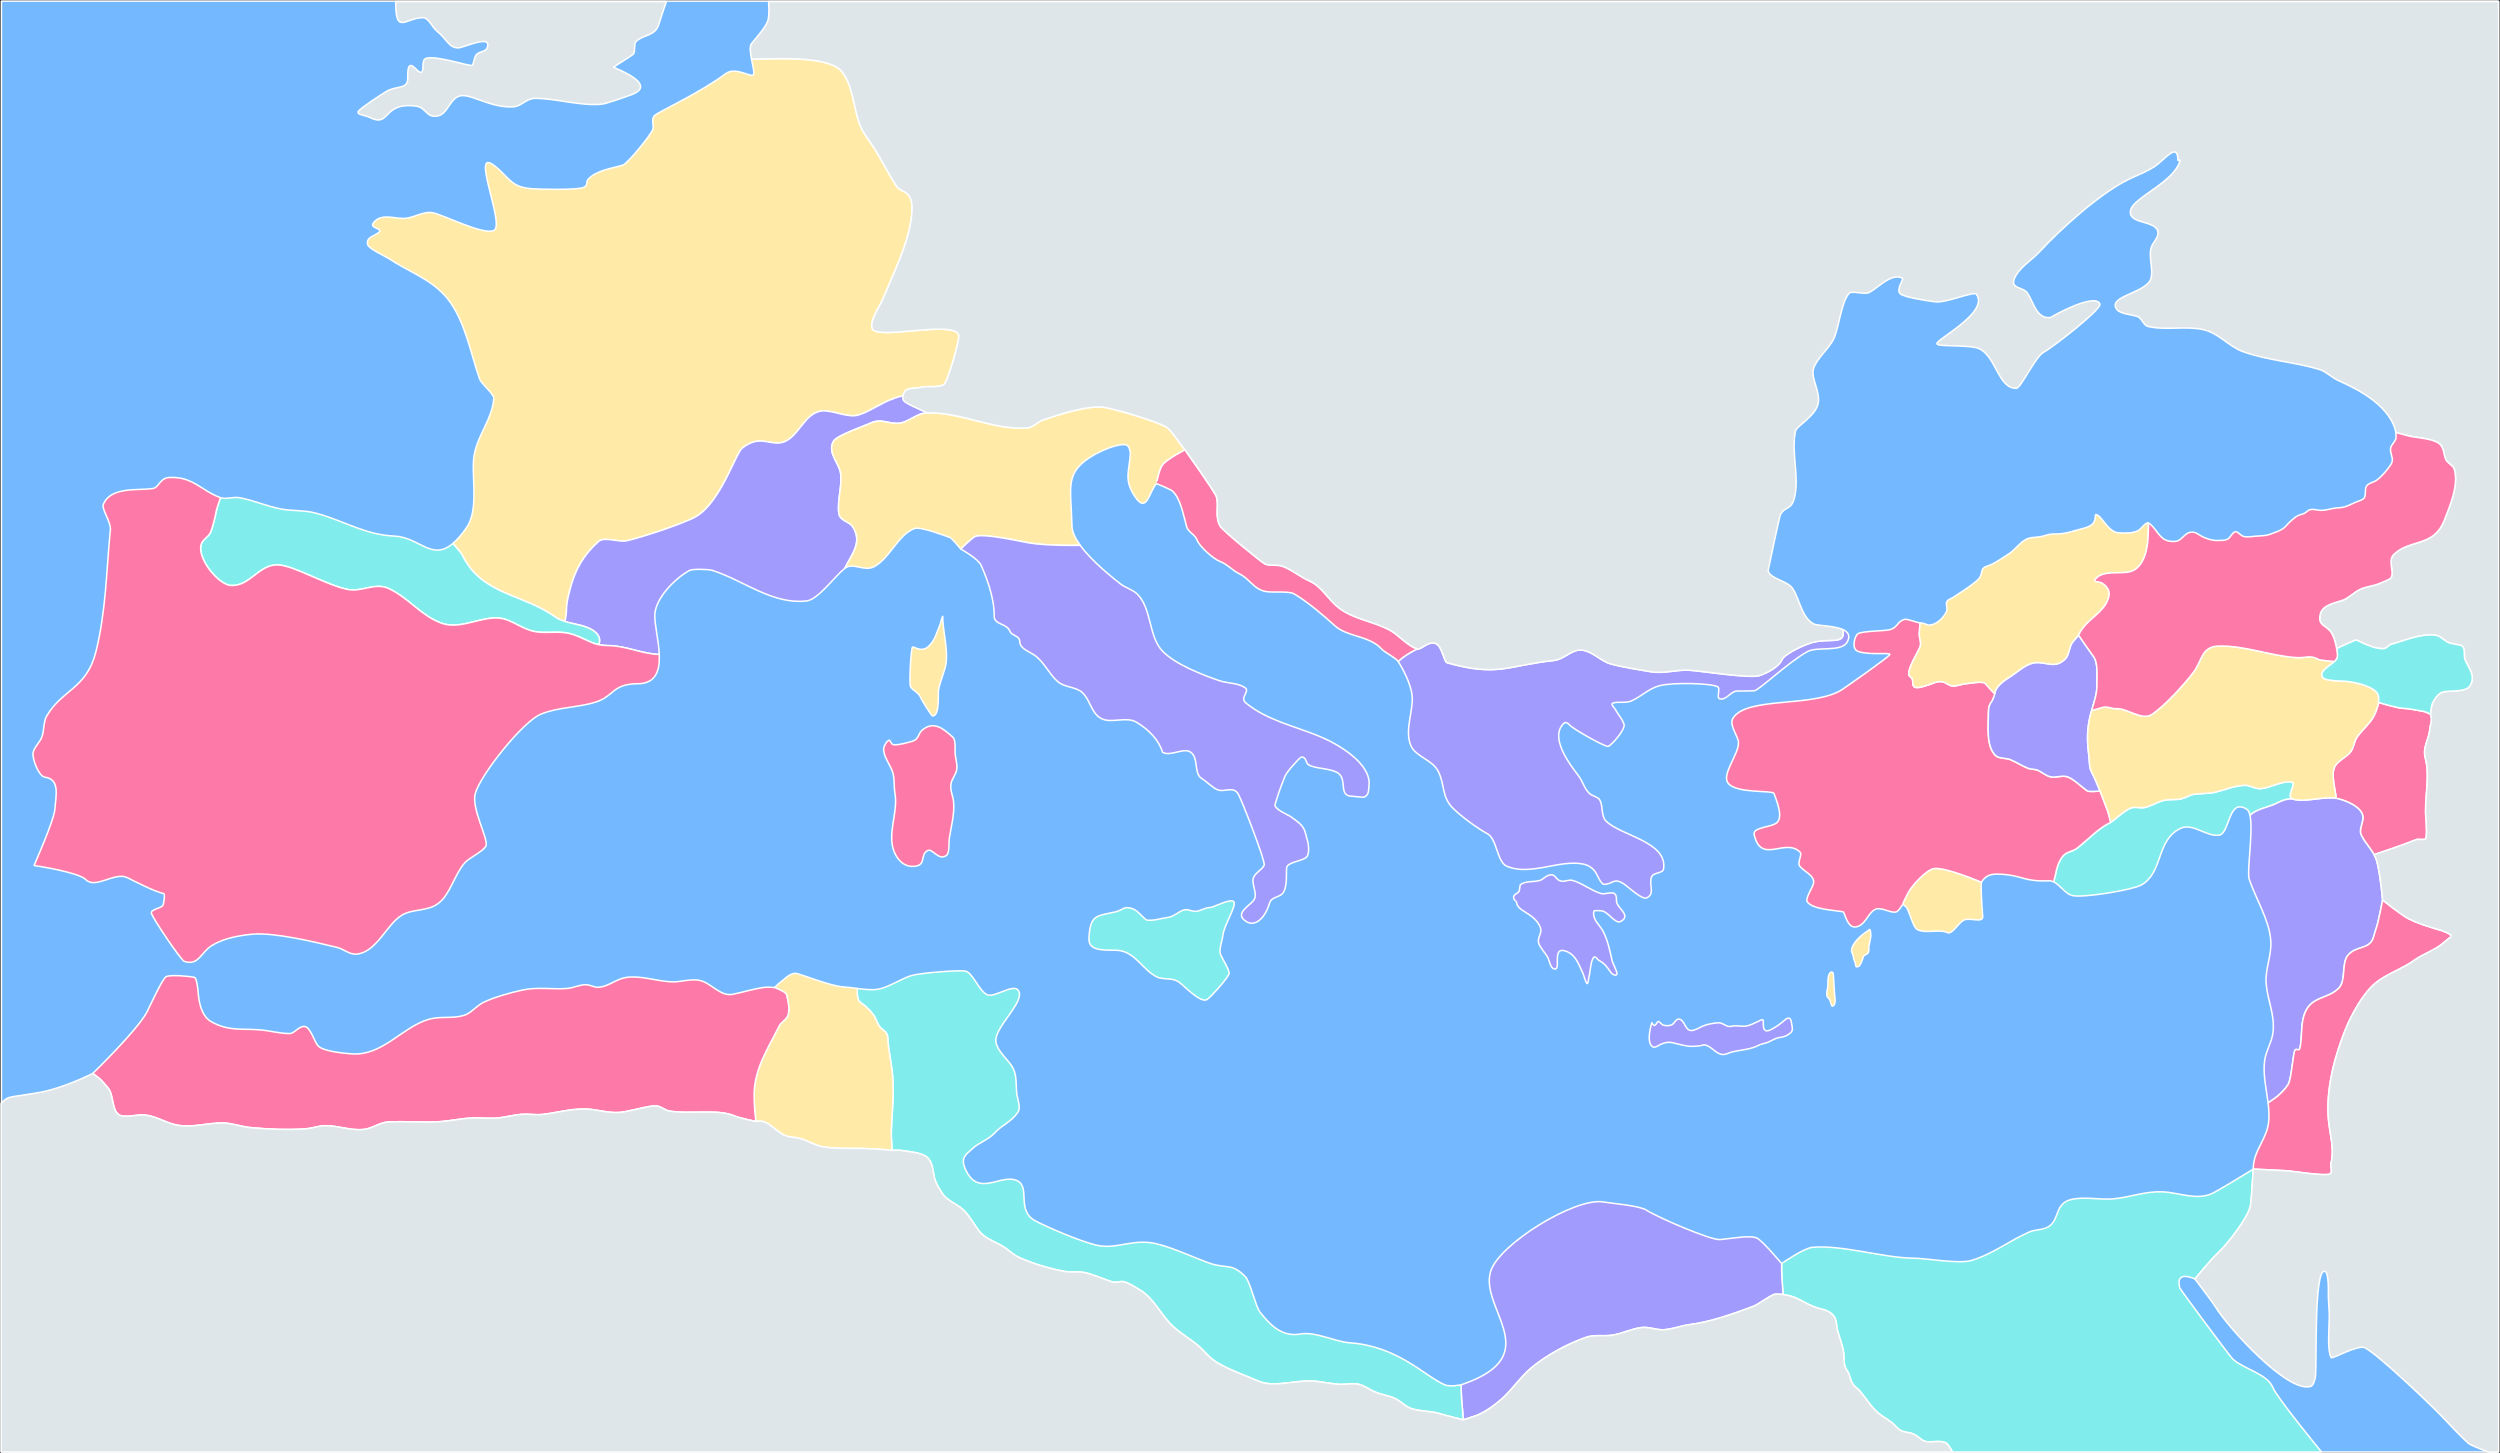 <?xml version="1.0" encoding="UTF-8" standalone="no"?><!DOCTYPE svg PUBLIC "-//W3C//DTD SVG 1.1//EN" "http://www.w3.org/Graphics/SVG/1.1/DTD/svg11.dtd"><svg width="100%" height="100%" viewBox="0 0 6844 3979" version="1.1" xmlns="http://www.w3.org/2000/svg" xmlns:xlink="http://www.w3.org/1999/xlink" xml:space="preserve" xmlns:serif="http://www.serif.com/" style="fill-rule:evenodd;clip-rule:evenodd;stroke-linecap:round;stroke-miterlimit:1;"><rect x="0" y="0" width="6844" height="3979" fill="#333333" stroke="none"/><rect x="3.935" y="2.946" width="6835.08" height="3972.14" style="fill:#74b9ff;stroke:#fff;stroke-width:4.17px;"/><path id="Unknown" d="M1083.19,4.194c-0.302,92.988 25.614,45.302 74.118,44.154c16.427,-0.389 25.338,26.631 40.501,38.416c23.654,18.384 31.358,44.508 56.243,44.374c15.772,-0.085 92.065,-38.31 80.154,-1.459c-4.046,12.517 -20.366,10.395 -29.03,18.889c-7.835,7.682 -8.235,27.198 -12.423,30.143c-5.907,4.154 -100.968,-28.688 -127.146,-18.727c-13.778,5.243 -1.564,39.791 -15.007,37.962c-10.884,-1.48 -35.899,-49.965 -34.359,15.107c0.786,33.236 -30.04,19.911 -59.065,37.646c-12.98,7.93 -68.507,43.479 -75.995,54.008c-6.707,9.432 20.18,11.355 30.505,16.583c58.606,29.674 33.496,-42.761 126.693,-30.828c29.618,3.792 27.446,32.735 59.387,27.174c31.151,-5.424 34.022,-57.528 71.236,-55.942c30.392,1.295 79.618,34.157 136.219,30.79c23.065,-1.373 34.962,-23.179 59.534,-23.179c57.551,-0 122.114,21.056 180.325,16.144c16.451,-1.388 60.948,-18.437 77.655,-23.919c63.341,-20.784 19.829,-50.912 -42.695,-77.29c-2.116,-0.892 52.483,-32.736 54.67,-36.964c4.513,-8.726 0.63,-27.121 6.15,-33.05c18.003,-19.332 53.24,-14.702 62.487,-47.026c3.811,-13.323 21.016,-63.006 21.016,-63.006l-741.173,0" style="fill:#dfe6e9;stroke:#fff;stroke-width:4.17px;"/><path id="Creta" d="M4522.28,2798.97c-4.797,14.883 -14.716,56.225 1.984,66.602c6.493,4.035 15.064,-3.257 20.643,-5.853c11.366,-5.287 21.711,-7.912 34.171,-5.197c16.802,3.661 35.055,10.056 52.296,9.992c8.122,-0.03 17.134,-0.77 25.259,-1.954c3.397,-0.495 6.5,-2.761 10.037,-2.093c17.663,3.336 28.404,21.72 45.254,25.816c11.364,2.762 21.124,-4.771 31.798,-7.051c25.649,-5.478 48.282,-6.022 72.253,-18.287c7.127,-3.646 15.537,-4.28 22.931,-7.274c9.058,-3.668 17.832,-9.376 27.178,-12.176c7.722,-2.313 15.363,-1.598 22.766,-5.62c7.143,-3.88 17.435,-8.819 17.827,-17.848c0.189,-4.351 -0.538,-8.486 -1.413,-12.724c-1.009,-4.886 -1.262,-15.138 -6.701,-17.625c-4.27,-1.953 -9.844,2.42 -12.815,5.015c-11.604,10.133 -20.839,17.081 -34.443,24.227c-4.797,2.52 -11.809,6.931 -17.475,4.525c-7.156,-3.039 -6.534,-14.717 -6.662,-20.964c-0.03,-1.462 0.881,-7.877 -1.223,-8.524c-4.154,-1.278 -10.243,3.177 -13.789,4.792c-10.134,4.612 -21.81,10.907 -32.964,12.314c-10.098,1.274 -20.334,-1.046 -30.454,-0.821c-5.377,0.12 -11.272,2.864 -16.65,1.681c-11.675,-2.569 -17.438,-11.347 -31.039,-9.827c-13.283,1.486 -27.026,3.76 -39.41,8.917c-9.35,3.892 -21.566,12.601 -32.111,12.162c-16.655,-0.695 -16.589,-27.013 -31.746,-31.077c-9.375,-2.514 -14.369,13.007 -21.984,15.825c-7.326,2.71 -18.847,3.195 -25.669,-1.37c-2.321,-1.553 -7.449,-7.948 -9.976,-8.182c-4.64,-0.43 -8.024,18.635 -15.786,7.295c-0.974,-1.422 -1.492,-3.099 -2.087,-4.696Z" style="fill:#a29bfe;stroke:#fff;stroke-width:4.17px;"/><path id="Gallia" d="M2057.38,161.811c56.968,0 211.549,-11.792 247.83,34.636c31.108,39.81 31.122,99.184 48.628,144.862c9.497,24.783 28.283,46.201 42.149,68.683c19.793,32.09 37.64,68.862 58.633,99.957c14.304,21.188 48.394,6.466 41.247,78.831c-7.524,76.184 -49.616,158.476 -78.395,228.766c-7.221,17.638 -37.925,61.297 -29.603,82.129c12.936,32.382 222.056,-23.786 236.826,17.159c3.976,11.023 -31.192,132.493 -41.412,136.72c-21.987,9.094 -43.411,1.435 -65.59,7.495c-14.368,3.925 -41.739,-3.786 -45.486,22.778c-14.02,2.098 -28.434,8.231 -38.744,12.441c-25.578,10.442 -67.88,39.367 -92.992,41.721c-31.087,2.915 -71.555,-19.927 -100.044,-11.024c-39.53,12.353 -54.851,65.876 -91.844,81.829c-37.51,16.176 -64.837,-22.803 -116.609,17.967c-17.939,14.127 -58.925,147.518 -126.121,187.206c-31.973,18.884 -155.755,59.489 -191.806,66.768c-19.31,3.9 -60.466,-11.777 -74.951,1.154c-41.636,37.167 -65.486,78.156 -79.953,136.996c-4.728,19.231 -8.446,34.606 -8.446,54.269c-0,9.079 -3.902,28.306 -3.902,28.306c-9.565,-2.93 -18.479,-6.625 -26.03,-12c-91.773,-65.335 -200.856,-59.969 -254.948,-169.148c-4.298,-8.674 -25.872,-32.583 -25.872,-32.583c11.283,-9.568 23.527,-23.481 37.188,-43.042c33.005,-47.256 14.898,-132.22 19.353,-186.514c4.991,-60.831 51.361,-108.624 55.352,-167.002c0.924,-13.509 -33.438,-38.28 -39.279,-54.961c-24.399,-69.676 -40,-160.186 -87.908,-219.264c-42.773,-52.746 -105.852,-72.63 -161.3,-109.736c-9.876,-6.608 -54.83,-26.218 -57.157,-38.654c-4.016,-21.461 23.82,-22.871 33.212,-34.757c6.261,-7.924 -27.504,-9.723 -17.549,-23.132c20.146,-27.138 54.846,-12.708 82.823,-12.708c27.296,-0 53.376,-20.861 80.528,-15.407c30.035,6.034 140.18,63.02 167.532,48.019c25.039,-13.733 -38.371,-166.513 -20.582,-184.024c8.994,-8.854 41.303,24.579 46.003,29.406c26.338,27.046 36.559,36.632 75.772,40.615c14.65,1.488 127.138,4.525 144.08,-3.621c12.905,-6.205 5.037,-13.993 12.136,-21.979c22.012,-24.764 65.55,-29.947 95.206,-39.024c12.561,-3.844 78.399,-84.559 81.921,-97.766c3.639,-13.647 -6.213,-28.833 6.151,-39.069c12.649,-10.474 128.973,-64.544 192.192,-112.834c30.751,-23.489 77.254,17.719 78.127,-1.341c0.378,-8.242 -3.375,-23.655 -6.366,-39.123" style="fill:#ffeaa7;stroke:#fff;stroke-width:4.17px;"/><path id="Narbonensis" d="M2537.93,1130.38c-30.927,1.003 -52.548,28.714 -82.003,28.714c-27.272,-0 -44.696,-13.563 -72.163,-0.808c-19.437,9.027 -92.379,33.276 -101.93,49.933c-17.838,31.104 16.305,60.17 19.598,88.425c4.265,36.583 -9.844,73.039 -4.92,109.044c2.768,20.243 28.255,21.311 37.804,35.979c28.269,43.423 -3.635,76.724 -21.484,114.047c-25.756,20.283 -73.269,85.545 -104.116,89.326c-93.01,11.403 -174.288,-56.805 -258.229,-83.459c-10.42,-3.309 -54.393,-4.79 -63.88,0.546c-38.606,21.716 -91.366,74.218 -93.935,120.099c-1.402,25.036 10.413,69.643 12.129,109.316c-42.098,0 -93.205,-24.035 -138.403,-24.035c-10.861,0 -19.822,-0.997 -27.758,-2.705c0,0 11.277,-18.025 -10.674,-35.665c-21.375,-17.178 -53.92,-19.325 -81.176,-27.676c-0,0 3.902,-19.227 3.902,-28.306c-0,-19.663 3.718,-35.038 8.446,-54.269c14.467,-58.84 38.317,-99.829 79.953,-136.996c14.485,-12.931 55.641,2.746 74.951,-1.154c36.051,-7.279 159.833,-47.884 191.806,-66.768c67.196,-39.688 108.182,-173.079 126.121,-187.206c51.772,-40.77 79.099,-1.791 116.609,-17.967c36.993,-15.953 52.314,-69.476 91.844,-81.829c28.489,-8.903 68.957,13.939 100.044,11.024c25.112,-2.354 67.414,-31.279 92.992,-41.721c10.31,-4.21 24.724,-10.343 38.744,-12.441c12.132,-1.815 23.969,-0.608 32.599,7.482c12.558,11.774 33.129,39.07 33.129,39.07" style="fill:#a29bfe;stroke:#fff;stroke-width:4.17px;"/><path id="Cantabri" d="M1638.64,1764.8c-24.527,-5.278 -39.253,-17.342 -69.99,-27.715c-32.887,-11.1 -63.764,-3.24 -96.928,-6.827c-32.175,-3.481 -55.994,-22.893 -85.119,-33.627c-55.02,-20.277 -120.281,30.587 -177.947,9.502c-56.64,-20.708 -89.345,-68.83 -143.834,-94.537c-38.743,-18.278 -73.267,10.134 -113.493,2.053c-57.54,-11.559 -143.285,-63.593 -188.116,-66.93c-53.629,-3.993 -77.71,58.998 -131.041,56.113c-35.481,-1.919 -96.313,-78.294 -80.445,-115.271c5.715,-13.318 21.073,-18.849 25.913,-33.142c5.934,-17.524 11.304,-37.913 14.514,-56.229c0.831,-4.738 11.481,-35.794 11.481,-35.794c15.072,5.299 35.437,-2.959 51.334,-0.046c38.85,7.118 75.034,23.458 113.902,30.974c30.284,5.855 62.157,2.869 92.09,10.54c79.378,20.34 135.414,59.906 218.293,63.701c69.83,3.197 102.465,69.536 160.686,20.163c0,0 21.574,23.909 25.872,32.583c54.092,109.179 163.175,103.813 254.948,169.148c7.551,5.375 16.465,9.07 26.03,12c27.256,8.351 59.801,10.498 81.176,27.676c21.951,17.64 10.674,35.665 10.674,35.665" style="fill:#81ecec;stroke:#fff;stroke-width:4.17px;"/><path id="Hispania" d="M1747.5,1871.75c-71.456,0 -65.233,33.214 -115.133,49.725c-48.284,15.976 -103.464,13.484 -152.28,33.857c-48.702,20.325 -162.527,162.597 -178.768,216.104c-12.416,40.907 37.626,127.453 28.784,144.862c-7.552,14.867 -44.278,30.944 -57.403,45.389c-27.886,30.69 -40.046,86.604 -72.245,111.027c-31.812,24.13 -70.83,13.804 -102.094,33.788c-41.139,26.296 -67.84,100.648 -122.431,105.562c-18.864,1.697 -35.035,-13.983 -52.892,-18.336c-60.974,-14.862 -172.692,-41.941 -233.464,-36.094c-35.699,3.435 -78.544,11.454 -109.474,30.743c-30.883,19.26 -36.048,56.323 -75.853,43.406c-8.159,-2.648 -85.471,-116.14 -89.712,-131.646c-2.825,-10.329 25.756,-13.679 30.939,-20.769c2.508,-3.431 7.109,-31.473 3.017,-32.624c-31.381,-8.826 -68.653,-28.6 -100.083,-44.114c-33.746,-16.658 -87.054,32.191 -113.418,5.399c-20.368,-20.699 -141.767,-38.61 -141.767,-38.61c-0,-0 54.472,-123.232 56.775,-152.363c3.095,-39.163 15.125,-84.171 -27.592,-89.538c-16.215,-2.038 -35.042,-51.739 -31.784,-67.132c3.257,-15.391 18.913,-28.354 24.273,-43.429c6.314,-17.758 3.726,-40.933 13.12,-56.989c42.341,-72.367 108.934,-74.4 134.322,-174.913c27.934,-110.598 28.8,-222.666 39.853,-335.62c1.9,-19.408 -24.171,-55.976 -19.516,-67.945c19.755,-50.799 97.407,-37.716 136.453,-44.305c16,-2.699 18.475,-28.561 44.118,-29.913c65.22,-3.439 88.443,36.859 140.39,55.122c-0,-0 -10.65,31.056 -11.481,35.794c-3.21,18.316 -8.58,38.705 -14.514,56.229c-4.84,14.293 -20.198,19.824 -25.913,33.142c-15.868,36.977 44.964,113.352 80.445,115.271c53.331,2.885 77.412,-60.106 131.041,-56.113c44.831,3.337 130.576,55.371 188.116,66.93c40.226,8.081 74.75,-20.331 113.493,-2.053c54.489,25.707 87.194,73.829 143.834,94.537c57.666,21.085 122.927,-29.779 177.947,-9.502c29.125,10.734 52.944,30.146 85.119,33.627c33.164,3.587 64.041,-4.273 96.928,6.827c30.737,10.373 45.463,22.437 69.99,27.715c7.936,1.708 16.897,2.705 27.758,2.705c45.198,0 96.305,24.035 138.403,24.035c1.794,41.507 -7.467,77.613 -54.483,80.258" style="fill:#fd79a8;stroke:#fff;stroke-width:4.17px;"/><path id="GalliaCisalpina" d="M3244.06,1231.42c0,0 -47.519,24.564 -60.503,39.993c-10.572,12.564 -17.813,52.7 -17.4,52.584c-20.833,21.193 -26.278,85.759 -59.751,34.503c-30.035,-45.991 -14.997,-66.747 -11.91,-117.388c0.054,-0.879 -1.838,-21.383 -12.124,-23.345c-25.342,-4.835 -76.741,21.404 -85.982,26.715c-84.338,48.471 -64.089,85.857 -61.794,195.619c0.338,16.178 9.35,34.462 22.591,52.761c0,0 -90.029,2.19 -141.48,-6.854c-24.741,-4.349 -124.783,-26.873 -146.267,-17.205c-8.265,3.719 -39.183,34.117 -39.183,34.117c-0,-0 -24.539,-29.611 -29.32,-31.34c-17.339,-6.27 -81.051,-30.48 -97.338,-24.678c-44.266,15.77 -66.994,80.828 -110.294,104.247c-27.515,14.882 -58.238,-12.946 -80.474,4.565c17.849,-37.323 49.753,-70.624 21.484,-114.047c-9.549,-14.668 -35.036,-15.736 -37.804,-35.979c-4.924,-36.005 9.185,-72.461 4.92,-109.044c-3.293,-28.255 -37.436,-57.321 -19.598,-88.425c9.551,-16.657 82.493,-40.906 101.93,-49.933c27.467,-12.755 44.891,0.808 72.163,0.808c29.455,-0 51.076,-27.711 82.003,-28.714c93.508,-3.035 181.178,48.084 275.285,40.983c14.493,-1.093 27.587,-16.535 41.412,-21.356c41.077,-14.326 127.698,-42.587 170.813,-34.503c35.305,6.619 135.711,36.193 166.467,52.953c13.947,7.601 39.978,49.836 52.154,62.963" style="fill:#ffeaa7;stroke:#fff;stroke-width:4.17px;"/><path id="Italia" d="M2630.26,1502.92c-0,-0 30.918,-30.398 39.183,-34.117c21.484,-9.668 121.526,12.856 146.267,17.205c51.451,9.044 141.48,6.854 141.48,6.854c33.097,45.738 92.621,91.569 109.202,104.852c14.274,11.436 33.935,15.889 46.987,28.737c40.033,39.407 30.432,115.455 69.047,156.001c34.585,36.314 110.822,65.591 156.217,81.161c20.778,7.126 51.102,5.868 69.785,19.004c14.582,10.253 -15.679,26.944 2.214,41.745c56.338,46.603 131.546,62.966 198.366,90.086c57.027,23.144 145.458,76.695 138.766,135.979c-1.338,11.854 0.702,23.965 -11.752,31.105c-4.205,2.411 -30.311,-1.804 -34.964,-1.804c-37.395,-0 -12.618,-45.36 -37.163,-62.822c-20.205,-14.373 -61.481,-11.316 -81.866,-23.42c-7.972,-4.733 -5.303,-24.121 -21.157,-20.157c-2.052,0.512 -37.17,37.154 -43.615,52.835c-14.278,34.743 -24.655,68.857 -26.536,75.56c-3.821,13.612 35.461,28.6 43.733,34.533c39.866,28.591 34.688,29.711 45.043,65.777c2.991,10.42 4.768,27.893 0.154,40.007c-5.577,14.639 -44.995,15.292 -55.61,28.875c-5.591,7.156 2.39,42.034 -8.574,68.236c-8.338,19.926 -33.849,12.852 -40.07,33.446c-13.811,45.722 -41.215,63.325 -62.11,51.06c-39.66,-23.278 12.594,-45.248 20.726,-62.172c8.839,-18.397 -10.383,-43.492 -1.558,-60.864c6.688,-13.169 21.557,-19.087 28.291,-31.712c4.889,-9.168 -61.435,-178.996 -71.015,-195.371c-12.854,-21.969 -36.892,-4.902 -54.942,-10.886c-13.788,-4.57 -31.7,-23.533 -45.348,-31.758c-22.027,-13.275 -6.865,-58.312 -31.572,-72.788c-18.926,-11.09 -51.847,12.527 -73.803,2.029c-1.021,-0.488 -1.702,-1.36 -2.05,-2.468c-10.705,-34.123 -39.122,-61.089 -69.867,-80.03c-29.205,-17.992 -69.528,4.413 -97.994,-10.932c-27.055,-14.585 -29.695,-51.787 -51.662,-71.127c-18.273,-16.089 -47.775,-13.173 -66.996,-29.798c-24.244,-20.971 -37.866,-55.695 -65.521,-73.411c-18.965,-12.15 -37.444,-17.218 -38.316,-36.736c-0.708,-15.842 -22.336,-15.347 -26.5,-26.765c-8.678,-23.795 -44.04,-17.301 -43.527,-42.869c1.027,-51.241 -24.164,-112.836 -36.118,-139.224c-7.789,-17.193 -55.255,-43.856 -55.255,-43.856" style="fill:#a29bfe;stroke:#fff;stroke-width:4.17px;"/><path id="Sicilia" d="M3378.36,2469.54c-5.696,-12.82 -57.227,14.784 -64.909,14.784c-14.637,0 -25.591,9.246 -39.231,10.581c-11.431,1.118 -22.049,-7.438 -33.696,-3.658c-15.483,5.025 -26.837,18.338 -44.23,20.45c-17.884,2.172 -38.968,10.099 -57.181,6.968c-4.593,-0.789 -24.752,-26.407 -37.942,-30.804c-26.362,-8.787 -24.712,3.302 -48.475,8.691c-51.813,11.752 -68.503,7.138 -71.584,72.99c-1.957,41.834 61.674,28.134 86.471,33.162c42.972,8.713 61.235,52.16 98.293,71.085c20.543,10.491 42.707,0.446 63.039,15.886c15.474,11.75 59.242,58.139 75.776,46.402c12.981,-9.214 52.45,-53.849 59.868,-69.498c3.714,-7.833 -19.613,-44.484 -23.001,-53.038c-5.558,-14.034 4.581,-37.824 6.073,-52.297c2.837,-27.534 36.426,-78.884 30.729,-91.704Z" style="fill:#81ecec;stroke:#fff;stroke-width:4.17px;"/><path id="Corsica" d="M2580.82,1686.18c-3.322,7.266 -6.008,21.09 -9.167,28.492c-8.992,21.075 -12.177,37.892 -29.181,54.535c-10.4,10.178 -23.942,10.407 -37.136,3.975c-1.031,-0.503 -6.587,-2.934 -7.47,-1.361c-4.373,7.79 -9.329,100.397 -5.105,107.981c5.975,10.729 21.42,15.486 27.3,28.915c5.544,12.661 30.602,51.041 32.407,51.194c20.904,1.763 15.414,-61.645 16.498,-69.151c3.76,-26.03 19.986,-56.909 21.712,-80.365c3.169,-43.074 -9.858,-83.237 -9.858,-124.215Z" style="fill:#ffeaa7;stroke:#fff;stroke-width:4.17px;"/><path id="Sardinia" d="M2432.95,2026.72c4.694,-2.708 4.616,11.273 14.457,12.138c13.318,1.17 38.134,-6.088 51.215,-9.946c17.238,-5.085 14.57,-20.808 26.549,-30.623c31.252,-25.604 57.002,-3.744 83.192,19.771c7.99,7.173 6.234,29.61 6.234,39.434c0,15.94 6.62,32.154 4.837,47.703c-1.673,14.585 -14.957,27.99 -16.391,43.001c-1.671,17.474 5.865,30.047 7.523,46.992c3.188,32.576 -7.087,69.177 -11.93,101.285c-1.356,8.986 1.448,38.802 -7.739,45.405c-22.025,15.83 -37.89,-20.993 -51.753,-13.195c-19.366,10.893 -5.259,36.262 -29.128,41.808c-39.232,9.114 -63.307,-27.965 -67.715,-59.991c-6.224,-45.222 15.689,-93.733 7.846,-137.848c-3.054,-17.179 -1.074,-36.287 -4.836,-53.219c-4.702,-21.157 -23.55,-42.637 -26.065,-64.329c-1.518,-13.09 9.011,-25.678 13.704,-28.386Z" style="fill:#fd79a8;stroke:#fff;stroke-width:4.17px;"/><path id="Illyricum" d="M3244.06,1231.42c0,0 82.271,115.447 86.022,128.395c7.67,26.477 -5.269,55.383 10.824,81.091c8.156,13.03 113.738,99.273 122.431,103.093c13.119,5.766 31.877,1.259 45.922,5.674c23.238,7.305 51.334,30.068 74.787,40.292c34.818,15.178 52.702,52.719 82.413,75.002c41.088,30.816 94.898,36.188 139.242,60.565c23.873,13.123 48.777,43.678 74.541,50.924c-17.511,9.075 -38.83,20.794 -52.124,34.987c-7.271,-11.141 -36.579,-24.708 -45.676,-34.641c-34.418,-37.582 -93.324,-32.192 -128.253,-63.909c-33.206,-30.152 -73.145,-64.112 -110.771,-86.788c-16.074,-9.687 -61.19,-2.041 -82.265,-7.657c-30.521,-8.132 -40.658,-33.845 -67.325,-47.095c-22.134,-10.998 -32.949,-26.484 -54.579,-34.649c-17.529,-6.616 -56.145,-41.131 -62.22,-58.42c-5.098,-14.505 -24.135,-21.804 -28.183,-35.464c-8.585,-28.975 -16.465,-79.692 -40.146,-99.426c-4.614,-3.845 -42.543,-19.397 -42.543,-19.397c-0.413,0.116 6.828,-40.02 17.4,-52.584c12.984,-15.429 60.503,-39.993 60.503,-39.993" style="fill:#fd79a8;stroke:#fff;stroke-width:4.17px;"/><path id="Macedonia" d="M5044.18,1723.05c14.547,6.253 22.441,16.499 12.927,34.336c-15.39,28.858 -81.979,11.578 -108.818,26.316c-52.922,29.059 -133.107,106.419 -146.008,107.368c-5.497,0.405 -38.04,0.945 -45.142,0.638c-18.755,-0.812 -30.863,26.469 -49.151,21.325c-9.858,-2.772 2.6,-27.822 -5.459,-32.78c-15.843,-9.748 -121.917,-12.997 -159.485,-3.052c-28.367,7.508 -49.179,28.696 -76.033,41.284c-16.46,7.715 -39.031,1.013 -52.154,6.55c-6.309,2.661 5.07,12.75 8.282,18.796c7.308,13.754 17.953,23.691 22.879,39.393c4.008,12.775 -32.828,56.445 -43.626,59.988c-6.851,2.248 -96.594,-47.114 -106.686,-59.758c-2.744,-3.437 -9.589,-7.601 -13.695,-3.921c-42.698,38.279 17.237,115.383 38.952,143.57c11.694,15.18 17.018,38.494 32.063,50.463c6.758,5.376 21.62,8.36 25.995,15.568c0.116,0.191 0.298,0.337 0.41,0.531c9.685,16.683 3.06,43.438 16.893,57.704c38.901,40.117 168.908,56.089 157.939,131.162c-1.94,13.274 -27.153,9.062 -32.556,21.218c-9.405,21.163 10.848,47.332 -13.858,58.19c-13.41,5.892 -51.395,-31.329 -63.389,-38.862c-27.597,-17.335 -28.347,1.822 -53.548,1.822c-0.322,-0 -0.771,0.073 -1.066,-0.093c-17.933,-10.087 -14.532,-47.796 -57.485,-55.744c-64.665,-11.965 -144.378,34.038 -207.878,5.973c-26.591,-11.752 -26.445,-76.466 -53.63,-89.209c-9.274,-4.347 -58.762,-35.791 -92.09,-68.129c-33.295,-32.307 -22.311,-65.687 -42.068,-103.348c-15.929,-30.364 -60.72,-38.692 -74.131,-68.867c-18.349,-41.286 7.172,-94.925 3.28,-136.513c-3.265,-34.893 -28.834,-79.903 -37.721,-93.522c13.294,-14.193 34.613,-25.912 52.124,-34.987c10.632,2.99 29.959,-23.202 50.35,-14.599c18.067,7.622 21.923,49.848 31.243,52.469c139.276,39.171 163.719,7.553 293.245,-6.458c23.858,-2.581 44.202,-26.083 67.57,-28.137c31.548,-2.773 57.563,29.209 85.53,37.293c33.521,9.69 76.36,15.578 110.622,21.772c35.604,6.438 68.892,-6.085 106,-3.998c32.909,1.851 165.412,23.218 191.591,14.723c20.995,-6.814 54.597,-24.311 62.896,-45.435c3.092,-7.87 39.045,-31.585 79.274,-44.309c48.379,-15.302 96.917,8.883 85.57,-36.749" style="fill:#a29bfe;stroke:#fff;stroke-width:4.17px;"/><path id="Achania" d="M4151.44,2467.1c0,1.503 -9.856,-4.536 -7.352,-13.435c1.651,-5.868 11.59,-8.081 14.792,-14.215c1.638,-3.136 1.673,-16.262 3.566,-17.681c14.956,-11.217 37.61,-6.191 54.283,-11.899c7.125,-2.44 13.133,-10.098 20.736,-12.915c23.791,-8.813 18.308,13.46 38.743,15.465c9.219,0.905 19.169,-4.558 27.867,-2.352c27.296,6.921 52.009,28.483 79.334,36.168c9.91,2.787 27.696,-5.393 36.101,-0.075c8.691,5.5 3.606,19.292 7.572,27.786c7.827,16.764 37.077,33.842 9.641,48.736c-15.196,8.249 -34.514,-28.778 -53.886,-29.383c-1.638,-0.051 -19.14,-1.669 -19.636,1.399c-3.906,24.173 15.642,36.129 25.535,55.026c13.132,25.085 18.79,54.749 24.786,81.474c1.083,4.828 15.75,31.677 12.767,36.23c-3.691,5.637 -13.655,-1.206 -16.069,-4.705c-12.431,-18.02 -16.147,-24.09 -34.824,-34.905c-2.921,-1.692 -7.295,-10.532 -11.49,-7.627c-9.379,6.493 -10.805,44.966 -14.308,55.93c-0.135,0.42 -2.4,16.409 -4.051,16.641c-3.843,0.54 -10.133,-24.391 -11.931,-27.983c-12.136,-24.246 -18.721,-50.666 -46.974,-60.883c-41.274,-14.925 -9.693,56.468 -33.019,48.377c-9.044,-3.137 -12.228,-22.486 -15.849,-29.841c-6.285,-12.766 -22.083,-28.356 -25.579,-40.812c-4.65,-16.565 12.565,-27.238 3.346,-46.036c-19.253,-39.257 -64.101,-39.414 -64.101,-68.485Z" style="fill:#a29bfe;stroke:#fff;stroke-width:4.17px;"/><path id="Lycia" d="M5424.2,2415.11c-0,-0 -100.208,-42.743 -130.186,-37.262c-21.587,3.946 -58.888,45.951 -69.129,63.793c-2.634,4.589 -16.825,32.842 -15.417,32.842c0,2.252 6.383,5.126 9.349,9.087c9.19,12.277 18.158,54.953 29.521,60.888c24.423,12.757 58.769,-2.324 83.808,8.879c11.289,5.052 29.52,-26.246 42.395,-33.617c17.58,-10.066 55.212,9.613 53.333,-11.78c-1.285,-14.639 -5.871,-78.71 -3.674,-92.83" style="fill:#ffeaa7;stroke:#fff;stroke-width:4.17px;"/><path id="Commagene" d="M6395.32,2185.42c24.123,4.799 72.873,23.34 73.548,52.464c0.321,13.878 -11.443,33.562 -5.291,47.139c8.961,19.774 25.11,35.603 35.662,54.703c25.285,-8.141 88.707,-30.087 113.7,-40.549c8.44,-3.533 18.993,1.161 26.714,-2.096c5.4,-2.278 2.306,-48.861 1.784,-53.655c-5.914,-54.262 12.279,-116.793 -1.679,-166.957c-8.54,-30.689 9.589,-51.578 12.175,-80.312c0.857,-9.52 4.514,-18.745 4.514,-28.326c-0,-2.647 -2.624,-12.458 -2.624,-12.458c-0,0 -13.085,-6.904 -20.258,-8.104c-15.687,-2.622 -42.58,-8.126 -54.349,-8.126c-14.471,-0 -67.851,-16.091 -67.851,-16.091c-2.245,14.87 -9.094,30.682 -13.729,38.993c-11.768,21.099 -31.706,36.336 -45.397,56.4c-8.506,12.465 -8.452,30.813 -19.156,42.186c-12.513,13.295 -29.886,20.476 -40.044,35.588c-13.902,20.682 1.048,66.569 2.281,89.201" style="fill:#fd79a8;stroke:#fff;stroke-width:4.17px;"/><path id="Cilicia" d="M6276.13,2187.14c-23.82,-0.872 -41.43,11.737 -52.755,16.122c-20.292,7.857 -47.932,13.163 -63.809,28.779c-1.74,-7.983 -4.421,-13.738 -8.372,-16.307c-51.362,-33.406 -46.314,64.874 -75.361,70.32c-34.063,6.387 -72.609,-34.013 -105.702,-18.589c-68.296,31.831 -46.885,120.39 -107.835,155.194c-23.649,13.504 -161.359,36.516 -190.002,28.783c-19.045,-5.142 -32.589,-29.044 -50.412,-37.403c0,0 4.489,-15.161 5.422,-20.822c2.886,-17.5 8.963,-35.873 20.153,-49.701c9.831,-12.149 26.201,-11.962 38.333,-21.268c29.655,-22.746 58.865,-55.554 92.746,-71.039c4.314,-1.972 36.908,-32.5 54.876,-39.193c12.239,-4.559 25.911,1.147 38.291,-1.582c17.691,-3.9 33.619,-14.818 51.306,-19.165c16.085,-3.954 32.101,-0.944 47.906,-4.322c11.336,-2.423 21.068,-9.726 32.287,-11.88c19.825,-3.805 41.56,-1.713 61.173,-6.388c28.079,-6.692 49.935,-17.305 79.815,-18.905c15.073,-0.808 28.591,9.855 42.993,9.21c27.915,-1.249 55.505,-21.18 85.19,-18.397c18.215,1.707 -15.382,39.852 3.757,46.553" style="fill:#81ecec;stroke:#fff;stroke-width:4.17px;"/><path id="Syria" d="M6522.57,2464.03c0,-0 -11.818,63.204 -17.844,78.681c-2.152,5.53 -7.035,23.164 -7.035,23.164c-9.841,34.467 -47.375,21.976 -69.979,49.361c-18.203,22.053 -4.73,68.664 -24.436,89.447c-25.615,27.016 -63.759,23.235 -85.032,53.151c-24.484,34.431 -12.907,85.015 -23.134,114.736c-0.941,2.736 -9.255,-0.51 -11.073,0.768c-6.971,4.901 -9.916,78.52 -19.944,95.442c-7.474,12.614 -19.763,24.029 -30.702,33.698c-3.125,2.763 -24.27,16.785 -24.27,16.785c-4.807,-38.645 -14.547,-78.356 -9.458,-116.044c3.645,-26.996 20.481,-50.928 23.125,-78.762c4.754,-50.046 -15.294,-84.723 -19.025,-132.638c-3.042,-39.073 15.836,-76.642 12.711,-117.37c-4.397,-57.297 -42.074,-115.812 -59.125,-167.879c-6.846,-20.904 11.719,-130.932 2.222,-174.519c15.877,-15.616 43.517,-20.922 63.809,-28.779c11.325,-4.385 28.935,-16.994 52.755,-16.122c31.134,10.901 86.3,-8.269 119.188,-1.727c24.123,4.799 72.873,23.34 73.548,52.464c0.321,13.878 -11.443,33.562 -5.291,47.139c11.902,26.264 36.483,45.568 43.792,74.819c10.235,40.967 15.198,104.185 15.198,104.185" style="fill:#a29bfe;stroke:#fff;stroke-width:4.17px;"/><path id="Judia" d="M6522.75,2463.96c0,0 50.483,40.526 70.137,50.674c27.936,14.424 57.448,22.822 87.173,31.646c6.157,1.828 28.248,9.165 30.964,16.296c0.29,0.761 -18.386,15.609 -19.366,16.502c-24.949,22.736 -56.717,31.054 -83.656,50.6c-31.551,22.891 -70.945,35.269 -101.133,58.525c-37.035,28.531 -70.647,90.968 -87.698,134.292c-29.605,75.225 -51.751,160.722 -44.82,241.823c3.383,39.578 16.836,79.657 7.243,118.971c-2.489,10.201 5.489,28.317 -4.619,31.16c-18.793,5.285 -98.513,-8.325 -118.206,-9.418c-44.784,-2.486 -90.274,-4.439 -90.274,-4.439c-0,-53.058 38.473,-80.587 42.575,-133.076c1.23,-15.74 0.079,-31.905 -1.956,-48.26c0,0 21.145,-14.022 24.27,-16.785c10.939,-9.669 23.228,-21.084 30.702,-33.698c10.028,-16.922 12.973,-90.541 19.944,-95.442c1.818,-1.278 10.132,1.968 11.073,-0.768c10.227,-29.721 -1.35,-80.305 23.134,-114.736c21.273,-29.916 59.417,-26.135 85.032,-53.151c19.706,-20.783 6.233,-67.394 24.436,-89.447c22.604,-27.385 60.138,-14.894 69.979,-49.361c0,-0 4.883,-17.634 7.035,-23.164c6.026,-15.477 17.844,-78.681 17.844,-78.681" style="fill:#fd79a8;stroke:#fff;stroke-width:4.17px;"/><path id="Aegyptus" d="M5345.21,3975.03l1010.34,0c-0,0 -122.954,-149.766 -133.348,-176.543c-14.51,-37.379 -80.937,-50.909 -109.77,-77.94c-7.222,-6.77 -143.627,-189.767 -145.029,-194.949c-13.79,-50.976 41.406,-24.259 41.406,-24.259c0,0 43.015,-52.689 64.608,-72.757c24.4,-22.676 83.669,-98.356 87.782,-129.594c2.925,-22.209 7.297,-98.391 7.297,-98.391c-0,0 -95.543,59.034 -113.739,67.184c-42.134,18.872 -91.816,-3.442 -135.141,-5.051c-48.491,-1.801 -88.177,15.274 -134.978,19.304c-36.213,3.118 -76.405,-6.511 -111.935,1.084c-48.484,10.363 -33.257,53.912 -63.552,74.287c-15.703,10.561 -36.291,7.728 -53.384,15.107c-53.917,23.275 -100.74,61.13 -159.169,78.208c-34.487,10.08 -120.432,-6.047 -161.367,-6.466c-78.599,-0.804 -193.037,-36.942 -273.63,-29.551c-23.958,2.198 -84.299,44.443 -84.299,44.443c-0,13.819 -0.071,28.158 0.964,41.807c0.59,7.787 1.217,15.583 1.731,23.429c0.118,1.801 1.266,19.486 1.266,19.486c0,0 19.939,3.222 29.965,7.205c19.207,7.631 36.584,19.586 56.049,26.977c18.794,7.136 41.714,7.402 54.564,27.28c6.153,9.518 5.475,25.078 8.255,35.753c5.198,19.96 12.951,38.307 16.647,58.792c2.231,12.363 0.386,25.962 3.164,37.974c2.007,8.676 8.17,14.825 11.419,22.876c3.297,8.168 4.736,17.425 9.025,25.128c5.703,10.239 15.748,15.545 22.949,24.392c12.825,15.758 23.673,32.098 37.421,47.416c14.907,16.609 31.443,23.839 48.868,37.317c9.232,7.14 14.466,16.801 25.259,21.9c10.324,4.878 23.133,4.193 33.735,9.148c18.232,8.521 22.754,22.247 44.135,21.336c13.767,-0.587 32.16,-3.365 45.071,3.072c5.658,2.821 17.5,24.588 17.5,24.588" style="fill:#81ecec;stroke:#fff;stroke-width:4.17px;"/><path id="Cyrene" d="M4881.27,3543.87c0,0 -19.218,-2.379 -25.855,0.273c-12.804,5.118 -43.254,27.558 -55.747,32.243c-54.219,20.333 -116.147,42.524 -174.94,50.073c-23.249,2.985 -46.572,12.585 -69.779,13.869c-21.164,1.171 -40.583,-8.739 -61.781,-5.913c-27.339,3.646 -52.529,16.664 -79.409,20.798c-23.597,3.63 -48.488,-2.078 -71.455,5.829c-51.061,17.58 -111.385,50.421 -152.196,85.429c-25.626,21.982 -46.434,51.736 -70.638,75.635c-19.216,18.973 -54.291,45.025 -79.538,53.784c-5.382,1.868 -34.352,11.076 -34.352,11.076c0,0 -1.179,-22.739 -1.719,-27.376c-2.371,-20.334 -3.893,-47.97 -3.893,-68.481c0,0 20.077,-7.151 29.559,-11.11c191.819,-80.09 21.934,-199.737 51.006,-298.879c21.981,-74.96 232.142,-203.544 308.005,-190.643c24.765,4.212 100.311,9.888 119.603,22.909c24.251,16.37 174.908,82.837 201.3,80.077c40.475,-4.233 78.596,-11.66 98.661,-4.898c14.815,4.992 69.207,70.583 69.207,70.583c-0,13.819 -0.071,28.158 0.964,41.807c0.59,7.787 1.217,15.583 1.731,23.429c0.118,1.801 1.266,19.486 1.266,19.486" style="fill:#a29bfe;stroke:#fff;stroke-width:4.17px;"/><path id="Africa" d="M4005.58,3886.96c0,0 -51.458,-12.834 -63.367,-16.662c-25.482,-8.191 -56.176,-5.929 -80.054,-14.68c-16.637,-6.097 -28.492,-20.606 -44.412,-27.714c-17.415,-7.776 -36.125,-9.706 -53.613,-17.207c-16.118,-6.913 -27.811,-17.591 -46.046,-21.27c-16.255,-3.279 -34.301,1.289 -50.861,0.387c-26.384,-1.436 -52.533,-8.521 -78.893,-9.262c-44.936,-1.264 -102.892,18.162 -143.297,0.508c-36.839,-16.097 -81.127,-31.205 -115.394,-52.201c-21.033,-12.887 -33.857,-32.516 -52.581,-47.642c-21.189,-17.117 -45.543,-31.401 -65.565,-49.758c-32.998,-30.256 -52.375,-77.999 -92.306,-100.919c-11.555,-6.632 -30.561,-19.43 -43.811,-21.802c-9.858,-1.764 -20.438,3.863 -30.052,0.859c-25.101,-7.844 -49.157,-19.729 -75.41,-25.611c-17.3,-3.876 -35.309,0.014 -52.624,-2.89c-40.85,-6.849 -89.571,-21.442 -127.304,-38.585c-17.708,-8.045 -29.604,-21.728 -46.088,-31.415c-19.054,-11.195 -45.616,-20.078 -60.32,-37.339c-16.394,-19.245 -27.693,-43.72 -45.96,-61.209c-16.265,-15.573 -44.407,-25.124 -56.794,-43.773c-8.569,-12.9 -18.13,-27.614 -22.142,-42.66c-5.199,-19.496 -4.168,-42.41 -20.035,-57.497c-14.466,-13.756 -55.382,-16.493 -74.378,-19.528c-3.068,-0.491 -22.314,0.241 -22.314,0.241c0,0 -0.39,-18.858 -1.462,-30.093c-0.838,-8.79 -0.563,-31.606 0.817,-52.434c2.712,-40.935 5.75,-80.77 2.279,-122.055c-2.905,-34.545 -11.596,-68.641 -13.285,-103.313c-0.928,-19.053 -14.227,-19.345 -23.044,-32.032c-6.922,-9.957 -9.515,-22.563 -17.112,-32.454c-10.151,-13.218 -21.7,-23.666 -35.254,-33.12c-10.89,-7.595 -7.775,-37.815 -7.775,-37.815c19.164,2.505 38.722,4.713 55.457,2.265c26.946,-3.94 63.455,-27.993 90.368,-36.97c22.169,-7.395 121.394,-15.434 147.934,-13.239c22.338,1.848 39.151,57.437 63.717,65.8c19.203,6.538 69.783,-31.414 82.987,-12.846c21.482,30.209 -65.596,100.589 -61.174,139.557c3.407,30.024 35.48,49.688 47.89,75.671c10.685,22.372 5.984,48.237 10.004,71.981c2.14,12.637 10.408,34.216 2.706,45.989c-17.818,27.236 -43.225,34.476 -63.389,56.782c-17.745,19.631 -44.257,26.706 -62.916,44.782c-15.156,14.682 -32.049,22.369 -18.267,53.976c35.642,81.736 99.361,9.954 143.471,33.165c35.326,18.589 -4.469,82.03 49.428,109.82c39.971,20.611 120.78,54.739 164.503,65.546c51.689,12.775 91.662,-13.06 148.426,-6.556c43.076,4.936 115.336,39.101 159.357,55.02c51.92,18.774 62.628,-1.544 102.05,38.648c12.292,12.532 28.185,82.057 39.545,96.365c25.019,31.512 57.592,69.733 111.084,60.173c41.502,-7.416 93.816,21.273 134.731,24.102c132.786,9.179 205.618,91.931 260.607,115.156c14.094,5.952 44.326,-0.099 44.326,-0.099c0,20.511 1.522,48.147 3.893,68.481c0.54,4.637 1.719,27.376 1.719,27.376" style="fill:#81ecec;stroke:#fff;stroke-width:4.17px;"/><path id="Numidia" d="M2441.95,3149.33c0,0 -5.033,-0.45 -12.704,-1.299c-18.645,-2.062 -56.932,-3.792 -72.422,-4.14c-17.443,-0.391 -66.707,1.694 -104.735,-4.464c-20.942,-3.391 -40.584,-16.789 -61.137,-22.467c-15.964,-4.409 -31.692,-2.712 -46.734,-10.616c-19.255,-10.119 -33.516,-29.124 -54.988,-36.082c-6.33,-2.051 -20.035,-0.049 -20.035,-0.049c-0,0 -1.332,-14.481 -1.505,-15.792c-2.447,-18.582 -3.224,-38.157 -3.224,-57.11c-0,-70.247 37.751,-126.9 68.187,-187.847c6.187,-12.389 21.313,-18.047 25.151,-32.298c4.663,-17.311 -1.169,-40.736 -4.862,-54.587c-2.125,-7.971 -32.544,-19.074 -32.544,-19.074c-0,0 9.609,-9.669 15.088,-13.676c12.815,-9.371 25.667,-25.301 42.642,-25.301c9.151,0 94.555,35.368 131.616,37.34c11.61,0.618 24.4,2.45 37.37,4.146c-0,-0 -3.115,30.22 7.775,37.815c13.554,9.454 25.103,19.902 35.254,33.12c7.597,9.891 10.19,22.497 17.112,32.454c8.817,12.687 22.116,12.979 23.044,32.032c1.689,34.672 10.38,68.768 13.285,103.313c3.471,41.285 0.433,81.12 -2.279,122.055c-1.38,20.828 -1.655,43.644 -0.817,52.434c1.072,11.235 1.462,30.093 1.462,30.093" style="fill:#ffeaa7;stroke:#fff;stroke-width:4.17px;"/><path id="Mauretania" d="M2069.2,3070.22c-0,0 -45.371,-9.703 -56.978,-14.665c-29.973,-12.814 -64.536,-11.03 -95.578,-11.03c-28.404,-0 -55.916,1.743 -84.224,-2.95c-12.392,-2.055 -23.746,-13.618 -36.372,-14.1c-21.966,-0.837 -72.795,15.667 -99.788,17.921c-32.083,2.678 -64.646,-9.456 -97.079,-9.456c-40.128,-0 -73.716,10.2 -112.901,14.873c-18.716,2.232 -38.246,-1.562 -57.181,-0.315c-21.5,1.417 -41.532,7.351 -62.598,9.746c-25.473,2.897 -51.25,-0.839 -76.786,0.532c-31.117,1.672 -61.246,8.918 -92.565,10.315c-45.018,2.007 -90.23,-2.05 -135.128,0.556c-23.159,1.344 -43.495,18.422 -67.113,20.508c-36.968,3.264 -68.895,-10.883 -104.517,-10.448c-18.186,0.223 -35.466,7.29 -53.526,8.574c-48.914,3.477 -103.652,1.319 -152.67,-3.567c-25.457,-2.538 -50.85,-12.681 -76.356,-12.503c-38.728,0.268 -76.976,11.91 -115.867,7.134c-32.85,-4.034 -61.58,-24.888 -93.21,-28.634c-21.557,-2.553 -43.328,5.761 -64.662,2.261c-29.741,-4.879 -21.573,-56.682 -37.791,-75.888c-6.328,-7.494 -12.475,-14.789 -19.132,-22.032c-3.24,-3.525 -23.145,-18.523 -23.145,-18.523c-0,-0 118.664,-114.594 147.237,-166.194c6.509,-11.755 42.115,-91.462 53.137,-98.282c10.962,-6.783 65.061,-1.229 77.942,1.488c6.164,1.3 9.733,35.585 10.052,40.156c2.029,29.106 9.317,66.757 36.855,81.849c46.785,25.642 80.623,17.914 131.843,21.773c27.473,2.069 53.745,10.134 81.763,10.134c13.848,-0 27.186,-23.418 43.145,-18.929c14.317,4.026 25.2,41.758 34.327,52.224c13.67,15.675 72.553,20.794 91.697,22.302c85.034,6.696 138.516,-73.504 212.196,-94.745c30.752,-8.865 65.879,-1.056 96.87,-10.861c17.711,-5.604 34.49,-26.47 51.667,-34.982c29.034,-14.387 76.112,-27.429 108.391,-34.336c41.093,-8.794 82.602,-0.928 121.674,-4.133c17.056,-1.399 32.578,-10.003 50.198,-10.283c12.788,-0.204 23.089,8.032 36.561,6.993c25.592,-1.974 47.422,-22.207 72.888,-26.567c39.696,-6.796 85.611,10.123 126.259,11.804c25.657,1.061 54.599,-10.302 80.059,-3.141c29.987,8.434 53.981,43.647 86.994,37.147c29.742,-5.855 54.581,-14.236 85.003,-18.846c10.517,-1.593 29.612,0.412 29.612,0.412c-0,0 30.419,11.103 32.544,19.074c3.693,13.851 9.525,37.276 4.862,54.587c-3.838,14.251 -18.964,19.909 -25.151,32.298c-30.436,60.947 -68.187,117.6 -68.187,187.847c-0,18.953 0.777,38.528 3.224,57.11c0.173,1.311 1.505,15.792 1.505,15.792" style="fill:#fd79a8;stroke:#fff;stroke-width:4.17px;"/><path id="Unknown1" serif:id="Unknown" d="M2.946,3020.13l0,954.9l5342.27,0l0.08,-0.008c-0,-0 -11.842,-21.767 -17.5,-24.588c-12.911,-6.437 -31.304,-3.659 -45.071,-3.072c-21.381,0.911 -25.903,-12.815 -44.135,-21.336c-10.602,-4.955 -23.411,-4.27 -33.735,-9.148c-10.793,-5.099 -16.027,-14.76 -25.259,-21.9c-17.425,-13.478 -33.961,-20.708 -48.868,-37.317c-13.748,-15.318 -24.596,-31.658 -37.421,-47.416c-7.201,-8.847 -17.246,-14.153 -22.949,-24.392c-4.289,-7.703 -5.728,-16.96 -9.025,-25.128c-3.249,-8.051 -9.412,-14.2 -11.419,-22.876c-2.778,-12.012 -0.933,-25.611 -3.164,-37.974c-3.696,-20.485 -11.449,-38.832 -16.647,-58.792c-2.78,-10.675 -2.102,-26.235 -8.255,-35.753c-12.85,-19.878 -35.77,-20.144 -54.564,-27.28c-19.465,-7.391 -36.842,-19.346 -56.049,-26.977c-10.026,-3.983 -29.965,-7.205 -29.965,-7.205c0,0 -19.218,-2.379 -25.855,0.273c-12.804,5.118 -43.254,27.558 -55.747,32.243c-54.219,20.333 -116.147,42.524 -174.94,50.073c-23.249,2.985 -46.572,12.585 -69.779,13.869c-21.164,1.171 -40.583,-8.739 -61.781,-5.913c-27.339,3.646 -52.529,16.664 -79.409,20.798c-23.597,3.63 -48.488,-2.078 -71.455,5.829c-51.061,17.58 -111.385,50.421 -152.196,85.429c-25.626,21.982 -46.434,51.736 -70.638,75.635c-19.216,18.973 -54.291,45.025 -79.538,53.784c-5.382,1.868 -34.352,11.076 -34.352,11.076c0,0 -51.458,-12.834 -63.367,-16.662c-25.482,-8.191 -56.176,-5.929 -80.054,-14.68c-16.637,-6.097 -28.492,-20.606 -44.412,-27.714c-17.415,-7.776 -36.125,-9.706 -53.613,-17.207c-16.118,-6.913 -27.811,-17.591 -46.046,-21.27c-16.255,-3.279 -34.301,1.289 -50.861,0.387c-26.384,-1.436 -52.533,-8.521 -78.893,-9.262c-44.936,-1.264 -102.892,18.162 -143.297,0.508c-36.839,-16.097 -81.127,-31.205 -115.394,-52.201c-21.033,-12.887 -33.857,-32.516 -52.581,-47.642c-21.189,-17.117 -45.543,-31.401 -65.565,-49.758c-32.998,-30.256 -52.375,-77.999 -92.306,-100.919c-11.555,-6.632 -30.561,-19.43 -43.811,-21.802c-9.858,-1.764 -20.438,3.863 -30.052,0.859c-25.101,-7.844 -49.157,-19.729 -75.41,-25.611c-17.3,-3.876 -35.309,0.014 -52.624,-2.89c-40.85,-6.849 -89.571,-21.442 -127.304,-38.585c-17.708,-8.045 -29.604,-21.728 -46.088,-31.415c-19.054,-11.195 -45.616,-20.078 -60.32,-37.339c-16.394,-19.245 -27.693,-43.72 -45.96,-61.209c-16.265,-15.573 -44.407,-25.124 -56.794,-43.773c-8.569,-12.9 -18.13,-27.614 -22.142,-42.66c-5.199,-19.496 -4.168,-42.41 -20.035,-57.497c-14.466,-13.756 -55.382,-16.493 -74.378,-19.528c-3.068,-0.491 -22.314,0.241 -22.314,0.241c0,0 -5.033,-0.45 -12.704,-1.299c-18.645,-2.062 -56.932,-3.792 -72.422,-4.14c-17.443,-0.391 -66.707,1.694 -104.735,-4.464c-20.942,-3.391 -40.584,-16.789 -61.137,-22.467c-15.964,-4.409 -31.692,-2.712 -46.734,-10.616c-19.255,-10.119 -33.516,-29.124 -54.988,-36.082c-6.33,-2.051 -20.035,-0.049 -20.035,-0.049c-0,0 -45.371,-9.703 -56.978,-14.665c-29.973,-12.814 -64.536,-11.03 -95.578,-11.03c-28.404,-0 -55.916,1.743 -84.224,-2.95c-12.392,-2.055 -23.746,-13.618 -36.372,-14.1c-21.966,-0.837 -72.795,15.667 -99.788,17.921c-32.083,2.678 -64.646,-9.456 -97.079,-9.456c-40.128,-0 -73.716,10.2 -112.901,14.873c-18.716,2.232 -38.246,-1.562 -57.181,-0.315c-21.5,1.417 -41.532,7.351 -62.598,9.746c-25.473,2.897 -51.25,-0.839 -76.786,0.532c-31.117,1.672 -61.246,8.918 -92.565,10.315c-45.018,2.007 -90.23,-2.05 -135.128,0.556c-23.159,1.344 -43.495,18.422 -67.113,20.508c-36.968,3.264 -68.895,-10.883 -104.517,-10.448c-18.186,0.223 -35.466,7.29 -53.526,8.574c-48.914,3.477 -103.652,1.319 -152.67,-3.567c-25.457,-2.538 -50.85,-12.681 -76.356,-12.503c-38.728,0.268 -76.976,11.91 -115.867,7.134c-32.85,-4.034 -61.58,-24.888 -93.21,-28.634c-21.557,-2.553 -43.328,5.761 -64.662,2.261c-29.741,-4.879 -21.573,-56.682 -37.791,-75.888c-6.328,-7.494 -12.475,-14.789 -19.132,-22.032c-3.24,-3.525 -23.145,-18.523 -23.145,-18.523c-0,-0 -52.798,27.519 -116.375,45.461c-37.791,10.666 -98.294,15.714 -114.52,21.064c-7.441,2.454 -20.191,15.078 -20.191,15.078Z" style="fill:#dfe6e9;stroke:#fff;stroke-width:4.17px;"/><path id="Unknown2" serif:id="Unknown" d="M6499.23,2339.71c3.465,6.271 6.328,12.894 8.135,20.126c10.235,40.967 15.198,104.185 15.198,104.185l0.187,-0.063c0,0 50.483,40.526 70.137,50.674c27.936,14.424 57.448,22.822 87.173,31.646c6.157,1.828 28.248,9.165 30.964,16.296c0.29,0.761 -18.386,15.609 -19.366,16.502c-24.949,22.736 -56.717,31.054 -83.656,50.6c-31.551,22.891 -70.945,35.269 -101.133,58.525c-37.035,28.531 -70.647,90.968 -87.698,134.292c-29.605,75.225 -51.751,160.722 -44.82,241.823c3.383,39.578 16.836,79.657 7.243,118.971c-2.489,10.201 5.489,28.317 -4.619,31.16c-18.793,5.285 -98.513,-8.325 -118.206,-9.418c-44.784,-2.486 -90.274,-4.439 -90.274,-4.439c-0,0 -4.372,76.182 -7.297,98.391c-4.113,31.238 -63.382,106.918 -87.782,129.594c-21.593,20.068 -64.608,72.757 -64.608,72.757c0,0 49.301,64.508 57.101,77.671c30.116,50.821 197.418,237.439 260.311,216.213c7.886,-2.662 12.321,-22.135 12.806,-28.547c3.38,-44.682 -3.916,-286.474 24.142,-286.474c13.427,0 10.654,61.159 10.916,70.231c0.534,18.459 2.624,36.746 2.624,55.264c0,21.916 -6.697,90.93 5.248,111.088c2.508,4.232 74.137,-36.54 92.264,-27.159c35.886,18.57 175.192,151.26 210.139,187.43c26.64,27.573 44.672,48.064 71.649,72.993c8.975,8.294 56.067,24.981 56.067,24.981l28.368,0l0,-3970.83l-4736.48,0c-0,0 3.363,38.354 -2.328,53.745c-6.974,18.859 -31.104,44.925 -44.278,61.305c-5.814,7.231 -3.393,24.934 0.017,42.567c56.968,0 211.549,-11.792 247.83,34.636c31.108,39.81 31.122,99.184 48.628,144.862c9.497,24.783 28.283,46.201 42.149,68.683c19.793,32.09 37.64,68.862 58.633,99.957c14.304,21.188 48.394,6.466 41.247,78.831c-7.524,76.184 -49.616,158.476 -78.395,228.766c-7.221,17.638 -37.925,61.297 -29.603,82.129c12.936,32.382 222.056,-23.786 236.826,17.159c3.976,11.023 -31.192,132.493 -41.412,136.72c-21.987,9.094 -43.411,1.435 -65.59,7.495c-14.368,3.925 -41.739,-3.786 -45.486,22.778c-2.182,15.47 -2.182,15.47 65.728,46.552c93.508,-3.035 181.178,48.084 275.285,40.983c14.493,-1.093 27.587,-16.535 41.412,-21.356c41.077,-14.326 127.698,-42.587 170.813,-34.503c35.305,6.619 135.711,36.193 166.467,52.953c13.947,7.601 39.978,49.836 52.154,62.963c0,0 82.271,115.447 86.022,128.395c7.67,26.477 -5.269,55.383 10.824,81.091c8.156,13.03 113.738,99.273 122.431,103.093c13.119,5.766 31.877,1.259 45.922,5.674c23.238,7.305 51.334,30.068 74.787,40.292c34.818,15.178 52.702,52.719 82.413,75.002c41.088,30.816 94.898,36.188 139.242,60.565c23.873,13.123 48.777,43.678 74.541,50.924c10.632,2.99 29.959,-23.202 50.35,-14.599c18.067,7.622 21.923,49.848 31.243,52.469c139.276,39.171 163.719,7.553 293.245,-6.458c23.858,-2.581 44.202,-26.083 67.57,-28.137c31.548,-2.773 57.563,29.209 85.53,37.293c33.521,9.69 76.36,15.578 110.622,21.772c35.604,6.438 68.892,-6.085 106,-3.998c32.909,1.851 165.412,23.218 191.591,14.723c20.995,-6.814 54.597,-24.311 62.896,-45.435c3.092,-7.87 39.045,-31.585 79.274,-44.309c48.379,-15.302 96.917,8.883 85.57,-36.749l0.042,0.018c-25.025,-10.757 -69.74,-9.696 -79.409,-15.135c-34.049,-19.153 -37.617,-69.465 -58.304,-98.25c-14.226,-19.795 -61.103,-25.232 -66.013,-47.326c-0.08,-0.362 30.554,-146.956 33.376,-152.611c12.506,-25.062 29.717,-11.867 38.459,-46.288c14.849,-58.467 -9.783,-125.101 3.198,-183.516c3.077,-13.847 51.759,-38.727 61.175,-72.396c9.243,-33.051 -20.249,-71.437 -11.973,-98.205c9.059,-29.299 42.113,-53.565 55.681,-82.521c14.191,-30.287 20.529,-102.706 42.641,-124.473c6.627,-6.523 40.939,4.079 52.319,-0.899c23.691,-10.365 61.829,-55.937 92.663,-39.831c4.596,2.4 -17.522,29.528 -6.396,42.045c9.271,10.43 78.797,20.482 95.78,22.579c31.945,3.944 106.515,-30.395 113.411,-20.504c35.527,50.96 -114.027,124.575 -108.327,135.798c4.439,8.738 89.277,1.362 115.379,12.939c46.411,20.583 52.513,109.913 102.176,108.582c12.246,-0.328 51.745,-85.802 73.721,-97.996c27.778,-15.414 160.396,-118.899 154.905,-132.8c-12.48,-31.589 -126.508,31.057 -131.78,35.149c-1.053,0.817 -2.092,1.548 -3.444,1.73c-38.224,5.141 -46.505,-42.555 -62.897,-66.607c-11.77,-17.272 -45.882,-12.08 -36.737,-37.479c11.272,-31.306 47.917,-52.166 68.965,-74.979c59.049,-63.999 165.394,-159.867 243.468,-198.461c24.938,-12.327 50.547,-21.232 73.557,-36.601c25.697,-17.166 62.486,-68.572 62.486,-15.476l5.987,-1.343c-12.935,58.932 -125.207,100.589 -135.142,135.982c-10.985,39.135 63.509,28.583 73.475,57.012c5.889,16.798 -12.074,31.145 -16.975,45.09c-8.903,25.336 5.856,58.874 -1.148,85.796c-10.533,40.485 -123.345,48.487 -92.581,85.98c9.313,11.35 40.178,13.517 54.122,17.874c14.105,4.408 17.389,24.686 30.341,27.746c49.536,11.703 102.359,-2.225 151.624,8.902c43.135,9.742 68.985,46.065 109.557,60.519c68.152,24.279 139.592,27.615 208.042,48.387c18.101,5.492 35.188,23.094 52.892,30.859c63.748,27.957 142.276,72.963 156.803,142.02c0,0 12.98,3.06 15.423,3.837c9.012,2.868 18.095,5.145 27.395,6.967c18.949,3.711 65.957,6.472 79.091,22.864c10.527,13.139 7.841,25.171 14.275,39.647c4.627,10.41 20.155,16.546 22.987,25.639c13.635,43.781 -11.581,101.454 -26.923,140.875c-28.819,74.055 -93.226,51.023 -137.241,92.638c-19.545,18.479 1.778,47.575 -8.659,64.77c-3.07,5.056 -24.252,12.499 -30.702,15.351c-17.802,7.867 -38.13,8.226 -56.051,17.417c-16.047,8.23 -29.355,23.26 -46.447,29.152c-20.139,6.943 -53.954,12.23 -60.302,37.226c-8.642,34.028 17.497,29.421 31.489,53.271c5.867,10 10.522,26.99 13.175,42.017c12.429,-7.117 37.965,-17.195 50.958,-23.3c4.405,-2.07 19.958,7.848 22.673,8.871c19.887,7.494 33.875,14.834 55.578,14.155c7.091,-0.221 13.819,-10.14 20.836,-12.059c38.895,-10.635 78.532,-29.268 120.341,-24.635c14.413,1.596 24.179,15.732 37.315,20.856c6.464,2.522 33.715,5.522 36.842,9.3c8.804,10.632 2.081,26.412 7.663,38.658c10.746,23.573 28.44,42.072 13.173,69.005c-11.375,20.068 -58.789,12.056 -76.624,18.23c-12.909,4.468 -25.752,24.773 -28.76,37.462c-1.769,7.463 -2.939,22.82 -2.939,22.82c-0,0 2.624,9.811 2.624,12.458c-0,9.581 -3.657,18.806 -4.514,28.326c-2.586,28.734 -20.715,49.623 -12.175,80.312c13.958,50.164 -4.235,112.695 1.679,166.957c0.522,4.794 3.616,51.377 -1.784,53.655c-7.721,3.257 -18.274,-1.437 -26.714,2.096c-24.993,10.462 -88.421,32.398 -113.705,40.539Z" style="fill:#dfe6e9;stroke:#fff;stroke-width:4.17px;"/><path id="Asia" d="M5460.18,1905.28c0,-5.351 -3.673,10.259 -7.011,14.442c-8.627,10.808 -9.573,19.839 -9.573,33.607c0,33.814 -7.028,89.618 19.901,115.416c8.287,7.938 29.462,6.318 40.307,10.864c16.657,6.981 31.959,17.366 48.829,23.829c8.849,3.391 18.216,1.573 26.913,5.574c10.892,5.01 21.299,14.376 32.959,17.299c14.787,3.707 28.719,-3.459 43.329,-0.72c18.335,3.438 42.45,28.764 58.066,39.251c6.3,4.231 35.017,0.329 35.017,0.329c12.323,30.703 22.733,60.123 22.733,60.123l6.888,25.916c-33.881,15.485 -63.091,48.293 -92.746,71.039c-12.132,9.306 -28.502,9.119 -38.333,21.268c-11.19,13.828 -17.267,32.201 -20.153,49.701c-0.933,5.661 -5.422,20.822 -5.422,20.822c-4.232,-1.985 -8.705,-3.093 -13.55,-2.866c-69.814,3.273 -72.336,-15.967 -135.516,-18.112c-20.483,-0.695 -35.778,1.93 -48.617,22.048c-0,-0 -100.208,-42.743 -130.186,-37.262c-21.587,3.946 -58.888,45.951 -69.129,63.793c-2.634,4.589 -16.825,32.842 -15.417,32.842c-0.034,0 -11.46,20.891 -19.352,22.257c-18.68,3.233 -42.505,-17.448 -60.191,-5.144c-18.229,12.683 -24.635,43.048 -50.514,46.081c-22.57,2.645 -29.513,-40.595 -33.375,-41.376c-22.876,-4.624 -84.753,-6.307 -98.65,-28.022c-5.725,-8.945 15.046,-38.746 17.302,-49.748c4.563,-22.244 -28.013,-33.34 -38.049,-47.856c-6.774,-9.798 7.89,-31.349 1.312,-37.824c-41.322,-40.677 -106.726,35.672 -125.793,-48.341c-4.68,-20.621 50.471,-19.3 63.388,-33.442c16.083,-17.609 -2.3,-59.572 -8.774,-78.508c-3.521,-10.299 -107.435,1.306 -127.105,-30.444c-15.362,-24.796 30.876,-78.26 29.603,-109.597c-0.709,-17.447 -26.981,-48.084 -14.843,-66.861c38.934,-60.226 222.591,-27.473 299.723,-78.67c6.048,-4.014 126.554,-87.914 129.558,-95.202c2.658,-6.446 -60.61,2.586 -88.036,-9.026c-18.269,-7.736 -7.701,-42.046 0.042,-47.49c12.16,-8.55 74.413,-7.191 88.935,-11.756c22.2,-6.978 17.418,-21.336 39.528,-27.989c6.266,-1.885 36.021,9.632 42.323,9.669c-0,-0 -2.261,23.975 -2.261,30.327c0,13.294 7.008,24.333 1.596,37.091c-5.639,13.294 -33.056,56.648 -30.356,74.37c0.677,4.438 8.257,7.785 9.825,12.446c1.995,5.93 0.037,14.422 3.779,19.684c6.068,8.534 32.822,-2.087 40.054,-4.239c12.574,-3.741 24.907,-11.083 38.543,-8.502c10.156,1.923 17.314,10.924 28.298,11.525c12.054,0.659 23.631,-5.077 35.604,-6.117c10.369,-0.9 43.589,-7.462 52.104,-1.735c1.682,1.13 26.493,24.763 26.493,19.98" style="fill:#fd79a8;stroke:#fff;stroke-width:4.17px;"/><path id="Galatia" d="M5461.23,1898.49c0,-17.34 26.139,-36.494 39.425,-44.459c20.082,-12.039 42.599,-35.008 66.505,-39.287c33.664,-6.025 56.683,18.912 86.491,-10.863c12.026,-12.013 9.9,-33.67 21.538,-47.553c4.323,-5.157 15.037,-17.547 15.037,-17.547c-0,-0 35.038,50.836 40.383,57.629c14.402,18.303 9.428,58.294 10.024,77.951c0.705,23.201 -7.793,47.545 -14.673,71.117c-2.517,8.627 -4.818,17.15 -6.372,25.476c-7.127,38.197 -5.162,64.942 -0.682,102.601c1.698,14.276 0.321,27.276 7.137,40.164c7.037,13.304 15.316,32.619 22.874,51.452c0,0 -28.717,3.902 -35.017,-0.329c-15.616,-10.487 -39.731,-35.813 -58.066,-39.251c-14.61,-2.739 -28.542,4.427 -43.329,0.72c-11.66,-2.923 -22.067,-12.289 -32.959,-17.299c-8.697,-4.001 -18.064,-2.183 -26.913,-5.574c-16.87,-6.463 -32.172,-16.848 -48.829,-23.829c-10.845,-4.546 -32.02,-2.926 -40.307,-10.864c-26.929,-25.798 -19.901,-81.602 -19.901,-115.416c0,-13.768 0.946,-22.799 9.573,-33.607c3.338,-4.183 8.061,-21.232 8.061,-21.232Z" style="fill:#a29bfe;stroke:#fff;stroke-width:4.17px;"/><path id="Cappadocia" d="M6395.32,2185.42c-1.233,-22.632 -16.183,-68.519 -2.281,-89.201c10.158,-15.112 27.531,-22.293 40.044,-35.588c10.704,-11.373 10.65,-29.721 19.156,-42.186c13.691,-20.064 33.629,-35.301 45.397,-56.4c4.635,-8.311 11.484,-24.123 13.729,-38.993c1.587,-10.509 0.874,-20.548 -4.545,-27.135c-17.159,-20.855 -72.156,-31.469 -96.724,-31.469c-8.146,-0 -45.991,-1.641 -50.751,-9.137c-11.866,-18.689 16.481,-29.881 31.339,-44.505c-0,-0 -37.802,-2.577 -43.147,-5.534c-24.068,-13.312 -33.575,-3.27 -61.667,-5.151c-71.125,-4.763 -141.303,-33.667 -213.182,-31.47c-46.007,1.407 -44.67,40.257 -66.967,70.423c-23.932,32.378 -81.548,95.767 -115.776,117.199c-26.719,16.731 -67.332,-18.086 -96.2,-16.31c-12.518,0.77 -25.424,-7.102 -37.052,-3.572c-4.234,1.285 -30.733,9.093 -30.733,9.093c-2.517,8.627 -4.818,17.15 -6.372,25.476c-7.127,38.197 -5.162,64.942 -0.682,102.601c1.698,14.276 0.321,27.276 7.137,40.164c7.037,13.304 15.316,32.619 22.874,51.452c12.323,30.703 22.733,60.123 22.733,60.123l6.888,25.916c4.314,-1.972 36.908,-32.5 54.876,-39.193c12.239,-4.559 25.911,1.147 38.291,-1.582c17.691,-3.9 33.619,-14.818 51.306,-19.165c16.085,-3.954 32.101,-0.944 47.906,-4.322c11.336,-2.423 21.068,-9.726 32.287,-11.88c19.825,-3.805 41.56,-1.713 61.173,-6.388c28.079,-6.692 49.935,-17.305 79.815,-18.905c15.073,-0.808 28.591,9.855 42.993,9.21c27.915,-1.249 55.505,-21.18 85.19,-18.397c18.215,1.707 -15.382,39.852 3.757,46.553c31.134,10.901 86.3,-8.269 119.188,-1.727" style="fill:#ffeaa7;stroke:#fff;stroke-width:4.17px;"/><path id="Sophene" d="M6511.36,1923.05c0,0 53.38,16.091 67.851,16.091c11.769,-0 38.662,5.504 54.349,8.126c7.173,1.2 20.258,8.104 20.258,8.104c-0,0 1.17,-15.357 2.939,-22.82c3.008,-12.689 15.851,-32.994 28.76,-37.462c17.835,-6.174 65.249,1.838 76.624,-18.23c15.267,-26.933 -2.427,-45.432 -13.173,-69.005c-5.582,-12.246 1.141,-28.026 -7.663,-38.658c-3.127,-3.778 -30.378,-6.778 -36.842,-9.3c-13.136,-5.124 -22.902,-19.26 -37.315,-20.856c-41.809,-4.633 -81.446,14 -120.341,24.635c-7.017,1.919 -13.745,11.838 -20.836,12.059c-21.703,0.679 -35.691,-6.661 -55.578,-14.155c-2.715,-1.023 -18.268,-10.941 -22.673,-8.871c-12.993,6.105 -38.529,16.183 -50.958,23.3c1.147,6.495 1.92,12.623 2.255,17.661c0.429,6.449 -3.124,12.003 -8.338,17.135c-14.858,14.624 -43.205,25.816 -31.339,44.505c4.76,7.496 42.605,9.137 50.751,9.137c24.568,-0 79.565,10.614 96.724,31.469c5.419,6.587 6.132,16.626 4.545,27.135" style="fill:#81ecec;stroke:#fff;stroke-width:4.17px;"/><path id="Bithynia" d="M5880.78,1430.98c-9.907,1.219 -18.603,16.881 -27.255,21.495c-15.537,8.285 -36.43,7.086 -53.619,6.105c-19.439,-1.111 -31.737,-20.318 -43.302,-33.789c-4.848,-5.648 -10.543,-14.771 -18.599,-16.018c-2.532,-0.392 -1.556,3.431 -1.701,5.315c-0.471,6.108 -2.153,13.779 -6.109,18.547c-9.095,10.961 -28.831,14.085 -41.553,17.765c-14.381,4.16 -29.922,8.799 -44.798,10.617c-10.668,1.303 -21.447,0.118 -32.119,1.762c-8.564,1.319 -16.599,4.727 -25.095,6.326c-13.55,2.55 -28.983,1.016 -41.327,8.151c-17.861,10.323 -29.848,28.849 -47.244,40.05c-14.354,9.243 -29.096,19.129 -44.217,27.038c-7.215,3.774 -17.822,5.613 -23.953,11.071c-4.517,4.021 -5.015,13.338 -6.817,18.758c-2.394,7.198 -7.034,12.075 -12.732,16.914c-19.503,16.561 -42.271,30.106 -63.472,44.368c-4.545,3.057 -10.135,4.587 -14.421,7.997c-8.717,6.932 0.717,21.084 -3.724,30.72c-7.669,16.637 -25.613,34.477 -44.468,36.902c-8.873,1.141 -12.739,-4.916 -27.755,-5.88c-0,-0 -2.261,23.975 -2.261,30.327c0,13.294 7.008,24.333 1.596,37.091c-5.639,13.294 -33.056,56.648 -30.356,74.37c0.677,4.438 8.257,7.785 9.825,12.446c1.995,5.93 0.037,14.422 3.779,19.684c6.068,8.534 32.822,-2.087 40.054,-4.239c12.574,-3.741 24.907,-11.083 38.543,-8.502c10.156,1.923 17.314,10.924 28.298,11.525c12.054,0.659 23.631,-5.077 35.604,-6.117c10.369,-0.9 43.589,-7.462 52.104,-1.735c1.682,1.13 27.543,33.229 27.543,28.446c0,-17.34 26.139,-36.494 39.425,-44.459c20.082,-12.039 42.599,-35.008 66.505,-39.287c33.664,-6.025 56.683,18.912 86.491,-10.863c12.026,-12.013 9.9,-33.67 21.538,-47.553c4.323,-5.157 15.037,-17.547 15.037,-17.547c-0,-0 -0.029,0.087 -0,-0c4.954,-11.38 12.616,-21.172 21.24,-30.404c23,-24.62 55.71,-41.717 62.283,-78.58c2.686,-15.058 -9.487,-29.24 -22.541,-35.203c-1.897,-0.866 -15.867,-3.26 -15.94,-3.432c-0.927,-2.193 0.935,-5.359 2.254,-6.961c19.58,-23.774 68.153,-12.122 94.427,-19.39c39.588,-10.951 48.657,-67.356 48.843,-102.128c0.047,-8.734 2.266,-23.163 -0.011,-31.703Z" style="fill:#ffeaa7;stroke:#fff;stroke-width:4.17px;"/><path id="Pontus" d="M6559.26,1184.34c0,0 12.98,3.06 15.423,3.837c9.012,2.868 18.095,5.145 27.395,6.967c18.949,3.711 65.957,6.472 79.091,22.864c10.527,13.139 7.841,25.171 14.275,39.647c4.627,10.41 20.155,16.546 22.987,25.639c13.635,43.781 -11.581,101.454 -26.923,140.875c-28.819,74.055 -93.226,51.023 -137.241,92.638c-19.545,18.479 1.778,47.575 -8.659,64.77c-3.07,5.056 -24.252,12.499 -30.702,15.351c-17.802,7.867 -38.13,8.226 -56.051,17.417c-16.047,8.23 -29.355,23.26 -46.447,29.152c-20.139,6.943 -53.954,12.23 -60.302,37.226c-8.642,34.028 17.497,29.421 31.489,53.271c5.867,10 10.522,26.99 13.175,42.017c1.147,6.495 1.92,12.623 2.255,17.661c0.429,6.449 -3.124,12.003 -8.338,17.135c-0,-0 -37.802,-2.577 -43.147,-5.534c-24.068,-13.312 -33.575,-3.27 -61.667,-5.151c-71.125,-4.763 -141.303,-33.667 -213.182,-31.47c-46.007,1.407 -44.67,40.257 -66.967,70.423c-23.932,32.378 -81.548,95.767 -115.776,117.199c-26.719,16.731 -67.332,-18.086 -96.2,-16.31c-12.518,0.77 -25.424,-7.102 -37.052,-3.572c-2.64,0.801 -13.937,4.139 -22.068,6.538c-4.909,1.448 -8.665,2.555 -8.665,2.555c6.88,-23.572 15.378,-47.916 14.673,-71.117c-0.596,-19.657 4.378,-59.648 -10.024,-77.951c-5.345,-6.793 -40.383,-57.629 -40.383,-57.629c4.954,-11.38 12.616,-21.172 21.24,-30.404c23,-24.62 55.71,-41.717 62.283,-78.58c2.686,-15.058 -9.487,-29.24 -22.541,-35.203c-1.897,-0.866 -15.867,-3.26 -15.94,-3.432c-0.927,-2.193 0.935,-5.359 2.254,-6.961c19.58,-23.774 68.153,-12.122 94.427,-19.39c39.588,-10.951 48.657,-67.356 48.843,-102.128c0.047,-8.734 2.266,-23.163 -0.011,-31.703c20.904,12.207 28.514,41.866 52.873,49.201c8.428,2.538 23.592,3.566 31.423,-1.146c12.311,-7.408 20.127,-22.959 36.409,-22.324c11.206,0.436 16.78,6.563 26.102,11.503c11.347,6.013 28.097,11.725 41.047,11.348c10.432,-0.303 23.486,1.235 32.25,-5.304c4.834,-3.607 12.732,-19.275 19.469,-18.662c8.244,0.75 13.578,10.677 21.684,12.844c10.491,2.805 21.701,0.363 32.251,-0.556c12.888,-1.123 27.351,-0.641 39.656,-5.082c12.159,-4.389 26.501,-8.918 37.104,-16.461c7.164,-5.096 12.082,-13.003 18.804,-18.708c6.415,-5.445 13.243,-12.136 20.757,-15.972c5.739,-2.931 12.452,-3.689 18.256,-6.619c4.729,-2.387 8.29,-7.18 13.161,-9.047c10.492,-4.021 22.154,1.273 32.87,1.173c12.788,-0.119 24.167,-4.168 36.635,-6.058c9.805,-1.486 20.065,-0.876 29.543,-4.194c12.232,-4.282 23.479,-10.915 35.806,-15.172c5.004,-1.729 12.891,-4.348 15.799,-9.287c5.479,-9.304 -0.184,-25.55 7.322,-33.608c6.692,-7.183 17.584,-8.458 25.567,-13.788c11.307,-7.549 23.499,-21.711 31.736,-32.36c4.347,-5.618 10.451,-13.077 11.712,-20.313c1.993,-11.437 -6.543,-23.197 -4.44,-35.26c1.605,-9.204 9.775,-15.352 13.37,-23.688c2.998,-6.954 0.614,-12.044 1.161,-18.819" style="fill:#fd79a8;stroke:#fff;stroke-width:4.17px;"/><path id="Rhodos" d="M5118.96,2544.12c-17.101,11.266 -47.479,33.712 -50.211,57.176c-0.617,5.3 4.277,11.358 4.781,17.027c0.707,7.954 4.333,13.086 6.091,20.567c0.485,2.061 -0.133,7.153 2.796,7.702c11.493,2.154 15.522,-19.997 18.544,-26.999c2.944,-6.822 10.421,-6.151 13.414,-11.401c3.372,-5.915 0.785,-12.885 2.059,-19.196c3.199,-15.851 8.185,-29.058 2.526,-44.876Z" style="fill:#ffeaa7;stroke:#fff;stroke-width:4.17px;"/><path id="Rhodos1" serif:id="Rhodos" d="M5008.78,2664.8c-6.531,10.877 -3.556,25.234 -5.147,37.369c-0.959,7.312 -4.128,16.922 -2.035,24.334c1.187,4.203 5.553,6.824 7.699,10.57c1.391,2.429 4.198,17.886 6.896,17.514c7.512,-1.036 8.119,-14.281 7.484,-19.808c-2.565,-22.303 -3.224,-44.16 -4.694,-66.671c-0.68,-10.419 -7.741,-7.409 -10.203,-3.308Z" style="fill:#ffeaa7;stroke:#fff;stroke-width:4.17px;"/></svg>